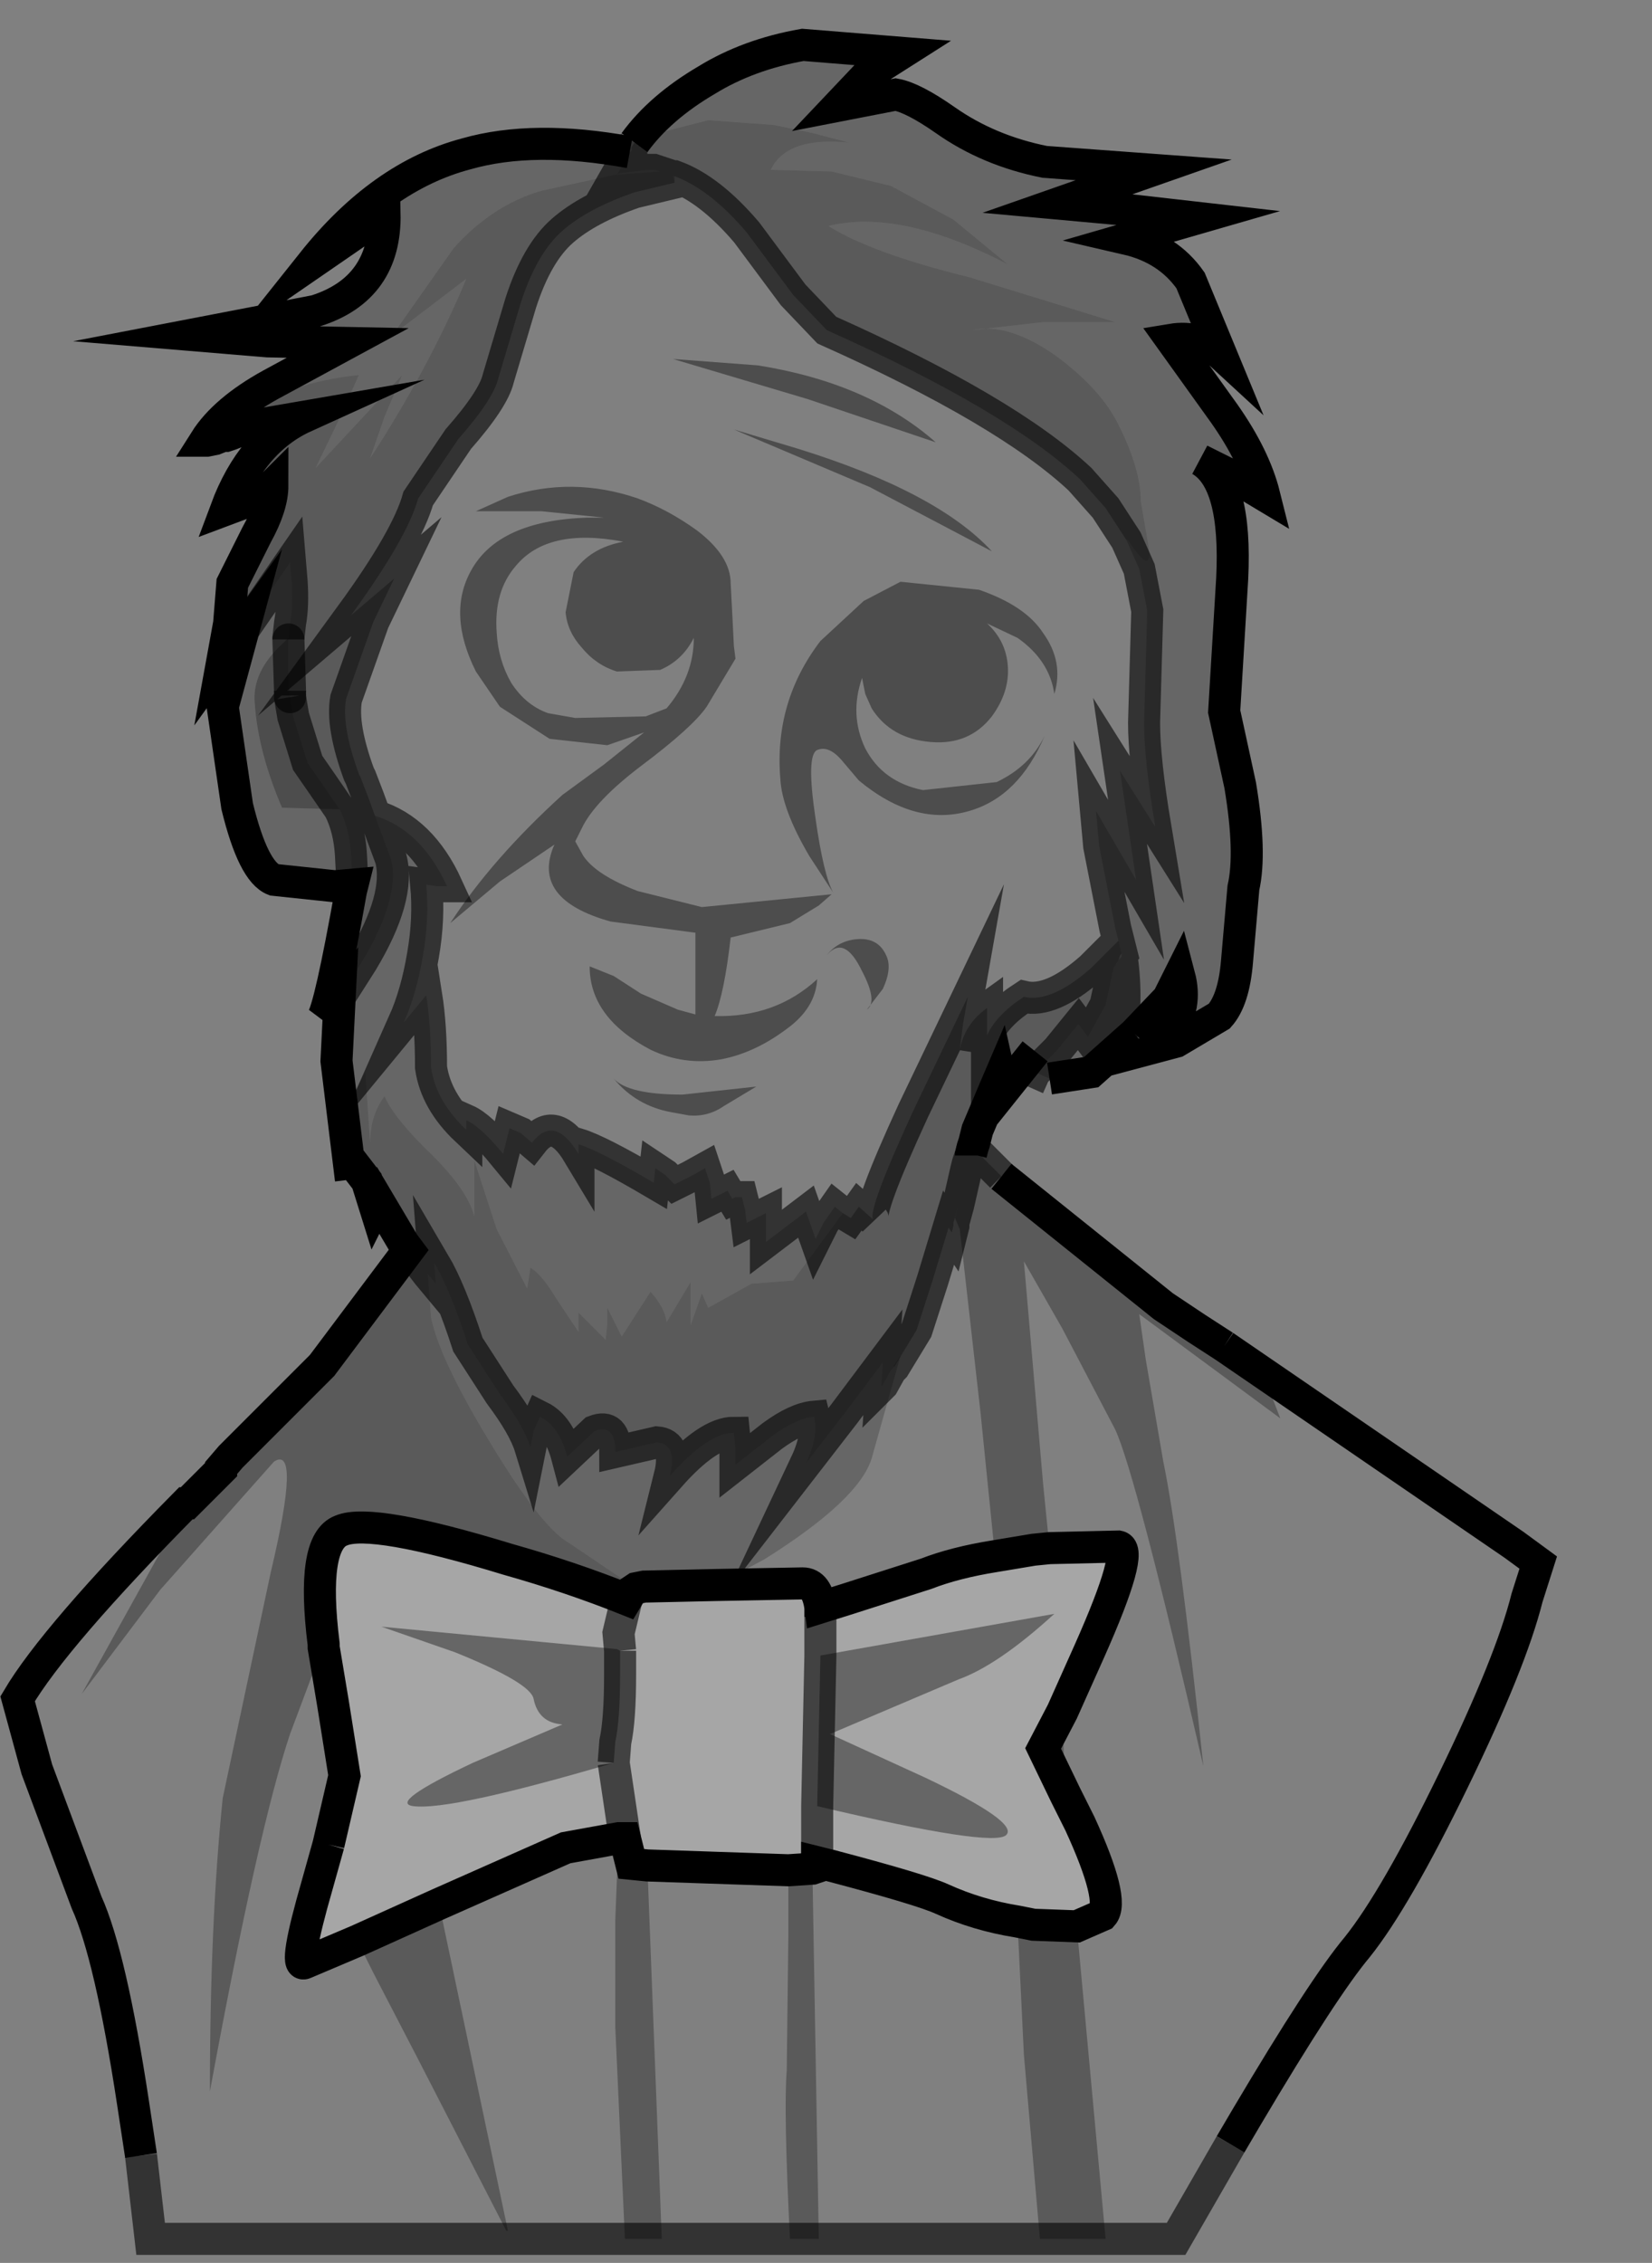 <?xml version="1.0" encoding="UTF-8" standalone="no"?>
<svg xmlns:xlink="http://www.w3.org/1999/xlink" height="70.6px" width="51.55px" xmlns="http://www.w3.org/2000/svg">
  <rect width="100%" height="100%" fill="#808080" stroke="none"/>
  <g transform="matrix(1.0, 0.0, 0.0, 1.0, 24.25, 35.55)">
    <path d="M10.9 -18.7 L10.95 -18.7 Q11.7 -17.55 11.6 -18.45 L11.35 -19.9 Q11.35 -20.95 10.6 -22.4 10.05 -23.45 8.7 -24.45 7.2 -25.5 6.1 -25.25 L8.3 -25.5 10.55 -25.5 6.0 -26.9 Q2.95 -27.65 1.6 -28.5 3.85 -29.05 7.2 -27.3 L5.5 -28.7 3.55 -29.75 1.7 -30.2 -0.2 -30.25 Q0.3 -31.3 2.25 -31.1 L1.1 -31.4 -0.1 -31.65 -2.15 -31.8 -4.3 -31.25 -4.45 -31.1 Q-3.65 -32.2 -2.2 -33.05 -0.9 -33.85 0.8 -34.15 L3.9 -33.9 2.8 -33.2 1.9 -32.25 3.7 -32.6 Q4.25 -32.5 5.25 -31.8 6.6 -30.85 8.35 -30.5 L11.75 -30.25 8.75 -29.2 10.95 -29.0 13.15 -28.75 10.9 -28.1 Q12.2 -27.8 12.9 -26.8 L13.85 -24.5 Q13.2 -25.1 12.3 -24.95 L13.95 -22.65 Q14.9 -21.3 15.2 -20.1 L14.2 -20.7 13.2 -21.2 Q14.35 -20.55 14.2 -17.5 L13.95 -13.35 14.45 -11.05 Q14.8 -8.95 14.55 -7.85 L14.35 -5.55 Q14.25 -4.35 13.8 -3.85 L12.45 -3.05 11.7 -2.85 12.25 -3.4 Q12.8 -4.15 12.55 -5.1 L12.2 -4.4 11.15 -3.3 10.7 -3.0 Q10.95 -4.3 10.75 -5.7 10.95 -4.3 10.7 -3.0 L11.15 -3.3 9.8 -2.1 8.5 -1.9 8.05 -2.1 8.75 -2.8 9.4 -3.6 9.7 -3.2 10.25 -4.2 10.5 -5.35 10.65 -5.6 10.75 -5.7 10.75 -5.8 10.65 -6.2 10.55 -6.6 10.05 -9.15 9.95 -10.25 11.2 -8.1 10.7 -11.5 11.8 -9.75 Q11.45 -11.85 11.45 -13.0 L11.55 -16.5 11.3 -17.8 10.9 -18.7 M-4.6 -30.8 L-5.0 -30.1 -4.9 -30.15 -4.0 -30.25 -3.85 -30.25 -3.65 -30.2 -3.7 -30.2 -5.0 -30.1 -5.05 -30.1 -7.35 -29.6 Q-8.9 -29.15 -10.1 -27.8 L-12.0 -25.1 -9.7 -26.85 Q-10.85 -24.1 -12.7 -21.25 L-12.25 -22.55 -11.7 -23.85 -13.05 -22.4 -14.4 -20.95 -13.7 -22.4 -13.05 -23.85 Q-15.95 -23.55 -17.65 -21.85 L-17.3 -21.95 -17.55 -21.85 -17.8 -21.8 -17.85 -21.8 Q-17.25 -22.75 -15.8 -23.55 L-13.4 -24.85 -15.9 -24.9 -18.3 -25.1 -14.4 -25.85 Q-12.2 -26.55 -12.25 -28.9 L-14.5 -27.35 Q-12.35 -30.05 -9.7 -30.75 -7.6 -31.35 -4.6 -30.8 M-3.25 -30.05 L-3.2 -30.05 -3.2 -29.85 -3.25 -30.05 M2.05 2.3 L0.5 4.4 -0.8 4.5 -2.15 5.25 -2.35 4.8 -2.7 5.8 -2.7 4.45 -3.45 5.7 Q-3.5 5.25 -3.95 4.75 L-4.85 6.15 -5.3 5.25 -5.3 5.75 -5.35 6.25 -6.2 5.4 -6.2 6.0 -6.9 4.95 Q-7.35 4.2 -7.7 4.0 L-7.8 4.65 -8.75 2.8 -9.45 0.65 -9.45 2.4 Q-9.65 1.6 -10.75 0.5 -11.95 -0.65 -12.25 -1.35 -12.7 -0.75 -12.7 0.1 L-12.85 -2.1 -13.55 -0.8 -13.3 1.25 -13.75 -2.45 -13.65 -4.45 -12.95 -5.55 Q-11.75 -7.55 -12.05 -8.75 L-12.55 -10.1 Q-11.1 -9.65 -10.3 -7.9 L-10.6 -7.9 -10.95 -7.95 Q-10.85 -6.9 -11.05 -5.75 -11.25 -4.55 -11.65 -3.65 L-10.95 -4.5 Q-10.8 -3.55 -10.8 -2.25 -10.65 -1.2 -9.7 -0.3 L-9.7 -0.6 Q-9.25 -0.4 -8.55 0.45 L-8.45 0.05 -8.35 -0.35 -8.0 -0.2 -7.65 0.1 Q-6.95 -0.8 -6.2 0.45 L-6.2 0.15 Q-5.55 0.35 -3.85 1.35 L-3.8 0.9 -3.5 1.1 -3.2 1.4 -2.7 1.15 -2.25 0.9 -2.1 1.35 -2.05 1.85 -1.55 1.6 -1.4 1.85 -1.3 1.8 -1.1 1.8 -1.0 2.2 -0.95 2.6 -0.35 2.3 -0.35 2.75 -0.35 3.2 0.9 2.25 1.2 3.1 1.45 2.6 1.8 2.1 2.05 2.3 M-10.9 4.2 L-10.65 4.5 -10.7 3.85 Q-10.2 4.7 -9.65 6.4 L-8.65 7.95 Q-7.9 8.95 -7.7 9.6 L-7.6 9.1 -7.4 8.65 Q-6.8 8.95 -6.55 9.9 L-5.7 9.1 Q-5.05 8.85 -5.05 9.75 L-3.75 9.45 Q-3.1 9.5 -3.35 10.5 -2.15 9.15 -1.35 9.15 L-1.3 9.65 -1.3 10.15 -0.15 9.25 Q0.6 8.7 1.15 8.65 1.3 9.25 0.9 10.1 L2.1 8.55 3.3 6.95 3.25 7.7 3.3 7.65 3.55 7.2 3.65 7.1 3.65 7.05 3.85 6.75 2.95 9.95 Q2.55 11.25 -0.4 13.1 L-1.9 13.9 -4.15 13.95 -4.4 14.0 -6.7 12.45 Q-7.55 11.8 -9.05 9.3 -10.55 6.8 -10.8 5.55 L-10.9 4.2 M5.5 2.6 L5.65 2.05 5.55 2.45 5.5 2.6 M-17.2 -21.95 L-17.2 -22.0 -17.05 -22.0 -17.2 -21.95 M-16.65 -15.9 L-15.2 -18.0 -15.15 -17.4 Q-15.1 -16.65 -15.2 -16.1 L-15.25 -15.65 -15.4 -15.5 Q-16.4 -14.6 -16.3 -13.6 -16.2 -12.1 -15.45 -10.35 L-13.65 -10.3 Q-13.35 -9.7 -13.3 -8.9 L-13.25 -7.95 -13.8 -7.9 -15.7 -8.1 Q-16.35 -8.35 -16.85 -10.4 L-17.3 -13.5 -16.65 -15.9 M-3.7 -30.2 L-3.85 -30.25 -3.7 -30.2 M-18.4 11.35 L-18.4 11.25 -17.5 10.45 -18.4 11.35 M-4.9 15.95 L-4.9 16.7 Q-4.9 18.1 -5.05 18.8 L-5.1 19.45 Q-10.2 20.95 -11.35 20.8 -12.15 20.7 -9.5 19.45 L-6.7 18.25 Q-7.45 18.2 -7.6 17.45 -7.7 16.95 -10.05 16.0 L-12.35 15.2 -5.0 15.9 -4.9 15.95 M1.25 20.8 L1.35 16.1 8.65 14.8 Q6.9 16.4 5.65 16.85 L1.65 18.55 4.6 19.9 Q7.55 21.3 7.15 21.7 6.75 22.1 1.25 20.8" fill="#000000" fill-opacity="0.2" fill-rule="evenodd" stroke="none"/>
    <path d="M-4.45 -31.1 L-4.3 -31.25 -2.15 -31.8 -0.1 -31.65 1.1 -31.4 2.25 -31.1 Q0.3 -31.3 -0.2 -30.25 L1.7 -30.2 3.55 -29.75 5.5 -28.7 7.2 -27.3 Q3.85 -29.05 1.6 -28.5 2.95 -27.65 6.0 -26.9 L10.55 -25.5 8.3 -25.5 6.1 -25.25 Q7.2 -25.5 8.7 -24.45 10.05 -23.45 10.6 -22.4 11.35 -20.95 11.35 -19.9 L11.6 -18.45 Q11.7 -17.55 10.95 -18.7 L10.9 -18.7 10.25 -19.7 9.85 -20.15 9.45 -20.6 Q7.15 -22.75 1.55 -25.25 L0.5 -26.35 -0.95 -28.3 Q-2.1 -29.65 -3.2 -30.05 L-3.25 -30.05 -3.7 -30.2 -3.25 -30.05 -3.2 -29.85 -4.45 -29.55 Q-5.9 -29.05 -6.7 -28.35 -7.5 -27.65 -8.0 -26.1 L-8.7 -23.75 Q-8.85 -23.1 -9.95 -21.85 L-11.2 -20.0 Q-11.55 -18.75 -13.3 -16.35 L-11.95 -17.5 -12.6 -16.15 -13.45 -13.75 Q-13.6 -12.9 -13.05 -11.4 L-13.0 -11.3 -12.75 -10.65 -12.55 -10.1 -12.05 -8.75 Q-11.75 -7.55 -12.95 -5.55 L-13.65 -4.45 -14.2 -3.75 Q-13.95 -4.1 -13.3 -7.75 L-13.25 -7.95 -13.3 -8.9 Q-13.35 -9.7 -13.65 -10.3 L-14.2 -11.1 -14.65 -11.75 -15.1 -13.2 -15.2 -13.8 -15.2 -13.85 -15.2 -14.0 -15.25 -15.6 -15.2 -14.0 -15.25 -14.1 -15.25 -14.45 -15.25 -15.6 -15.25 -15.65 -15.2 -16.1 Q-15.1 -16.65 -15.15 -17.4 L-15.2 -18.0 -16.65 -15.9 -17.3 -15.0 -17.1 -16.1 -17.0 -17.35 -16.25 -18.85 Q-15.75 -19.75 -15.75 -20.4 -16.0 -20.15 -16.4 -19.95 L-17.2 -19.65 Q-16.4 -21.8 -14.75 -22.55 L-16.2 -22.3 -16.3 -22.3 -17.05 -22.0 -16.3 -22.3 -16.2 -22.3 -17.05 -22.0 -17.2 -22.0 -17.2 -21.95 -17.3 -21.95 -17.65 -21.85 Q-15.95 -23.55 -13.05 -23.85 L-13.7 -22.4 -14.4 -20.95 -13.05 -22.4 -11.7 -23.85 -12.25 -22.55 -12.7 -21.25 Q-10.85 -24.1 -9.7 -26.85 L-12.0 -25.1 -10.1 -27.8 Q-8.9 -29.15 -7.35 -29.6 L-5.05 -30.1 -5.0 -30.1 -3.7 -30.2 -3.65 -30.2 -3.85 -30.25 -4.0 -30.25 -4.9 -30.15 -5.0 -30.1 -4.6 -30.8 -4.55 -30.85 -4.55 -30.95 -4.45 -31.1 M10.65 -6.2 L10.75 -5.8 10.7 -5.75 10.65 -5.6 10.5 -5.35 10.25 -4.2 9.7 -3.2 9.4 -3.6 8.75 -2.8 8.05 -2.1 8.05 -2.75 7.05 -1.5 6.95 -1.95 6.8 -1.6 6.25 -0.3 6.15 0.1 6.1 0.2 6.1 0.25 6.05 0.45 6.05 0.5 6.05 0.45 6.1 0.25 7.0 1.15 12.05 5.2 13.1 5.9 13.45 6.15 15.2 7.4 15.7 8.7 11.3 5.45 11.5 6.85 12.05 10.05 Q12.55 12.45 13.3 19.55 11.2 10.45 10.55 9.05 L8.9 5.9 7.7 3.8 8.3 10.75 8.5 12.75 8.0 12.8 6.8 13.0 6.35 8.55 5.7 2.8 5.55 2.45 5.65 2.05 5.5 2.6 5.5 2.7 5.45 2.9 5.35 2.75 4.85 4.4 4.35 5.95 3.65 7.1 3.55 7.2 3.3 7.65 3.25 7.7 3.3 6.95 2.1 8.55 0.9 10.1 Q1.3 9.25 1.15 8.65 0.6 8.7 -0.15 9.25 L-1.3 10.15 -1.3 9.65 -1.35 9.15 Q-2.15 9.15 -3.35 10.5 -3.1 9.5 -3.75 9.45 L-5.05 9.75 Q-5.05 8.85 -5.7 9.1 L-6.55 9.9 Q-6.8 8.95 -7.4 8.65 L-7.6 9.1 -7.7 9.6 Q-7.9 8.95 -8.65 7.95 L-9.65 6.4 Q-10.2 4.7 -10.7 3.85 L-10.65 4.5 -10.9 4.2 -11.4 3.55 -11.45 3.5 -11.5 3.45 -11.45 3.5 -11.4 3.55 -10.9 4.2 -10.8 5.55 Q-10.55 6.8 -9.05 9.3 -7.55 11.8 -6.7 12.45 L-4.4 14.0 -4.55 14.1 -4.7 14.35 Q-6.45 13.65 -8.4 13.1 -12.65 11.8 -13.6 12.2 -14.55 12.55 -14.15 15.75 L-15.2 18.55 Q-16.2 21.55 -17.7 29.7 -17.7 24.45 -17.3 20.55 L-15.8 13.5 Q-14.85 9.5 -15.7 10.05 L-19.25 14.05 -21.7 17.3 -18.4 11.35 -17.5 10.45 -17.35 10.3 -17.35 10.25 -17.05 9.9 -14.2 7.05 -11.5 3.45 -11.65 3.25 -12.45 1.9 -12.5 2.0 -12.55 2.1 -12.8 1.3 -13.3 0.65 -13.3 1.25 -13.55 -0.8 -12.85 -2.1 -12.7 0.1 Q-12.7 -0.75 -12.25 -1.35 -11.95 -0.65 -10.75 0.5 -9.65 1.6 -9.45 2.4 L-9.45 0.65 -8.75 2.8 -7.8 4.65 -7.7 4.0 Q-7.35 4.2 -6.9 4.95 L-6.2 6.0 -6.2 5.4 -5.35 6.25 -5.3 5.75 -5.3 5.25 -4.85 6.15 -3.95 4.75 Q-3.5 5.25 -3.45 5.7 L-2.7 4.45 -2.7 5.8 -2.35 4.8 -2.15 5.25 -0.8 4.5 0.5 4.4 2.05 2.3 2.3 2.45 2.55 2.1 3.0 2.5 Q2.8 2.25 4.25 -0.9 L5.95 -4.45 5.8 -3.6 5.7 -2.8 Q5.85 -3.6 6.55 -4.1 L6.55 -3.25 Q6.85 -3.9 7.7 -4.45 8.55 -4.25 9.8 -5.35 L10.65 -6.2 M6.05 0.5 L6.0 0.6 5.95 0.75 5.9 0.95 5.65 2.05 5.9 0.95 5.95 0.75 6.0 0.6 6.05 0.5 M-14.0 22.0 L-13.85 17.65 -13.5 19.85 -14.0 22.0 M-4.75 21.8 L-4.55 22.6 -4.05 22.65 -3.6 34.3 -4.75 34.3 -5.05 27.7 -5.05 24.35 -4.95 21.8 -4.85 21.8 -4.75 21.8 M0.35 22.8 L1.1 22.75 1.3 34.3 0.4 34.3 Q0.2 30.3 0.3 29.05 L0.35 24.85 0.35 22.8 M-10.55 23.85 L-8.4 34.05 -8.45 34.05 -11.2 28.7 -12.6 26.0 -13.1 25.0 -10.55 23.85 M10.25 34.3 L8.2 34.3 7.7 28.55 7.5 24.4 8.0 24.5 9.35 24.55 10.25 34.3 M8.9 17.85 L8.95 19.3 9.0 20.45 8.3 19.0 8.9 17.85" fill="#000000" fill-opacity="0.298" fill-rule="evenodd" stroke="none"/>
    <path d="M-3.2 -30.05 Q-2.1 -29.65 -0.95 -28.3 L0.5 -26.35 1.55 -25.25 Q7.15 -22.75 9.45 -20.6 L9.85 -20.15 10.25 -19.7 10.9 -18.7 11.3 -17.8 11.55 -16.5 11.45 -13.0 Q11.45 -11.85 11.8 -9.75 L10.7 -11.5 11.2 -8.1 9.95 -10.25 10.05 -9.15 10.55 -6.6 10.65 -6.2 9.8 -5.35 Q8.55 -4.25 7.7 -4.45 6.85 -3.9 6.55 -3.25 L6.55 -4.1 Q5.85 -3.6 5.7 -2.8 L5.8 -3.6 5.95 -4.45 4.25 -0.9 Q2.8 2.25 3.0 2.5 L2.55 2.1 2.3 2.45 2.05 2.3 1.8 2.1 1.45 2.6 1.2 3.1 0.9 2.25 -0.35 3.2 -0.35 2.75 -0.35 2.3 -0.95 2.6 -1.0 2.2 -1.1 1.8 -1.3 1.8 -1.4 1.85 -1.55 1.6 -2.05 1.85 -2.1 1.35 -2.25 0.9 -2.7 1.15 -3.2 1.4 -3.5 1.1 -3.8 0.9 -3.85 1.35 Q-5.55 0.35 -6.2 0.15 L-6.2 0.45 Q-6.95 -0.8 -7.65 0.1 L-8.0 -0.2 -8.35 -0.35 -8.45 0.05 -8.55 0.45 Q-9.25 -0.4 -9.7 -0.6 L-9.7 -0.3 Q-10.65 -1.2 -10.8 -2.25 -10.8 -3.55 -10.95 -4.5 L-11.65 -3.65 Q-11.25 -4.55 -11.05 -5.75 -10.85 -6.9 -10.95 -7.95 L-10.6 -7.9 -10.3 -7.9 Q-11.1 -9.65 -12.55 -10.1 L-12.75 -10.65 -13.0 -11.3 -13.05 -11.4 Q-13.6 -12.9 -13.45 -13.75 L-12.6 -16.15 -11.95 -17.5 -13.3 -16.35 Q-11.55 -18.75 -11.2 -20.0 L-9.95 -21.85 Q-8.85 -23.1 -8.7 -23.75 L-8.0 -26.1 Q-7.5 -27.65 -6.7 -28.35 -5.9 -29.05 -4.45 -29.55 L-3.2 -29.85 -3.2 -30.05 M0.95 -23.1 L4.95 -21.75 Q2.85 -23.6 -0.6 -24.15 L-3.25 -24.35 0.95 -23.1 M2.75 -13.9 L2.95 -13.45 Q3.55 -12.5 4.8 -12.4 6.0 -12.3 6.7 -13.2 7.25 -13.95 7.2 -14.75 7.15 -15.55 6.55 -16.1 L7.5 -15.65 Q8.5 -14.95 8.65 -13.9 8.95 -14.9 8.3 -15.8 7.75 -16.65 6.3 -17.15 L3.85 -17.4 2.7 -16.8 1.35 -15.55 Q-0.1 -13.65 0.1 -11.25 0.15 -10.3 1.0 -8.85 L1.75 -7.7 Q1.45 -8.25 1.2 -10.0 0.9 -12.0 1.25 -12.15 1.6 -12.3 2.0 -11.85 L2.55 -11.2 Q4.3 -9.75 6.0 -10.25 7.55 -10.7 8.35 -12.6 7.9 -11.65 6.85 -11.15 L4.55 -10.9 Q3.3 -11.15 2.75 -12.2 2.25 -13.25 2.65 -14.4 L2.75 -13.9 M2.9 -20.35 L6.7 -18.35 Q5.0 -20.2 0.65 -21.55 L-1.35 -22.15 2.9 -20.35 M1.7 -7.65 L-2.35 -7.25 -4.35 -7.75 Q-5.65 -8.25 -6.05 -8.85 L-6.3 -9.3 -6.1 -9.7 Q-5.7 -10.55 -4.25 -11.65 -2.65 -12.85 -2.2 -13.5 L-1.3 -15.0 -1.35 -15.4 -1.4 -16.4 -1.45 -17.35 Q-1.45 -18.2 -2.5 -19.0 -3.4 -19.65 -4.35 -20.0 -6.4 -20.7 -8.4 -20.05 L-9.4 -19.6 -7.35 -19.6 -5.4 -19.4 -5.95 -19.4 Q-8.7 -19.3 -9.55 -17.75 -10.3 -16.4 -9.4 -14.6 L-8.65 -13.5 -7.1 -12.5 -5.3 -12.3 -4.15 -12.7 -5.4 -11.7 -6.7 -10.75 Q-8.9 -8.75 -10.2 -6.75 L-8.65 -8.05 -6.95 -9.2 Q-7.7 -7.5 -5.2 -6.8 L-2.55 -6.45 -2.55 -3.9 -3.1 -4.05 -4.25 -4.55 -5.1 -5.1 -5.85 -5.4 Q-5.85 -3.8 -3.95 -2.8 -2.9 -2.3 -1.75 -2.5 -0.7 -2.7 0.3 -3.45 1.2 -4.1 1.25 -5.0 -0.05 -3.8 -1.95 -3.85 -1.65 -4.55 -1.45 -6.3 L0.4 -6.75 1.3 -7.3 1.7 -7.65 M2.65 -5.25 Q3.15 -4.3 2.8 -4.05 L3.3 -4.7 Q3.6 -5.35 3.4 -5.75 3.15 -6.3 2.5 -6.25 1.9 -6.2 1.55 -5.75 2.1 -6.4 2.65 -5.25 M10.65 -5.6 L10.7 -5.75 10.75 -5.8 10.65 -5.6 M3.65 7.1 L4.35 5.95 4.85 4.4 5.35 2.75 5.45 2.9 5.5 2.7 5.5 2.6 5.55 2.45 5.7 2.8 6.35 8.55 6.8 13.0 Q5.55 13.2 4.65 13.55 L2.15 14.35 1.35 14.6 Q1.25 13.85 0.8 13.85 L-1.9 13.9 -0.4 13.1 Q2.55 11.25 2.95 9.95 L3.85 6.75 3.65 7.05 3.65 7.1 M-6.6 -16.45 Q-6.55 -15.85 -6.1 -15.35 -5.65 -14.8 -5.0 -14.6 L-3.65 -14.65 Q-2.95 -14.95 -2.6 -15.65 -2.6 -14.45 -3.45 -13.45 L-4.1 -13.2 -6.3 -13.15 -7.15 -13.3 Q-7.85 -13.55 -8.3 -14.25 -8.7 -14.95 -8.75 -15.8 -8.85 -17.1 -8.15 -17.9 -7.15 -19.1 -4.8 -18.65 -5.85 -18.45 -6.35 -17.7 L-6.6 -16.45 M-0.65 -1.65 L-2.95 -1.4 Q-4.65 -1.4 -5.1 -1.9 -4.4 -1.05 -3.3 -0.85 L-2.75 -0.75 Q-2.15 -0.7 -1.65 -1.05 L-0.65 -1.65 M-19.85 31.7 L-20.1 30.05 Q-20.8 25.45 -21.55 23.8 L-23.1 19.65 -23.7 17.45 Q-22.55 15.5 -18.45 11.35 L-18.4 11.35 -21.7 17.3 -19.25 14.05 -15.7 10.05 Q-14.85 9.5 -15.8 13.5 L-17.3 20.55 Q-17.7 24.45 -17.7 29.7 -16.2 21.55 -15.2 18.55 L-14.15 15.75 -14.15 15.85 -13.85 17.65 -14.0 22.0 -14.35 23.25 Q-15.1 25.85 -14.75 25.7 L-13.1 25.0 -12.6 26.0 -11.2 28.7 -8.45 34.05 -8.4 34.05 -10.55 23.85 -6.6 22.1 -4.95 21.8 -5.05 24.35 -5.05 27.7 -4.75 34.3 -19.55 34.3 -19.85 31.7 M-4.05 22.65 L0.35 22.8 0.35 24.85 0.3 29.05 Q0.2 30.3 0.4 34.3 L-3.6 34.3 -4.05 22.65 M1.1 22.75 L1.25 22.7 1.25 22.55 1.65 22.65 Q4.5 23.4 5.15 23.7 6.25 24.2 7.5 24.4 L7.7 28.55 8.2 34.3 1.3 34.3 1.1 22.75 M13.95 6.45 L23.0 12.65 23.75 13.2 23.4 14.3 Q22.9 16.3 21.1 20.0 19.3 23.7 18.1 25.2 17.05 26.45 14.65 30.5 L14.15 31.35 12.45 34.3 10.25 34.3 9.35 24.55 10.15 24.2 Q10.55 23.75 9.45 21.35 L9.0 20.45 8.95 19.3 8.9 17.85 9.75 15.95 Q11.15 12.8 10.65 12.7 L8.5 12.75 8.3 10.75 7.7 3.8 8.9 5.9 10.55 9.05 Q11.2 10.45 13.3 19.55 12.55 12.45 12.05 10.05 L11.5 6.85 11.3 5.45 15.7 8.7 15.2 7.4 13.45 6.15 13.95 6.45" fill="#ffffff" fill-opacity="0.0" fill-rule="evenodd" stroke="none"/>
    <path d="M0.95 -23.1 L-3.25 -24.35 -0.6 -24.15 Q2.85 -23.6 4.95 -21.75 L0.95 -23.1 M2.75 -13.9 L2.65 -14.4 Q2.25 -13.25 2.75 -12.2 3.3 -11.15 4.55 -10.9 L6.85 -11.15 Q7.9 -11.65 8.35 -12.6 7.55 -10.7 6.0 -10.25 4.3 -9.75 2.55 -11.2 L2.0 -11.85 Q1.6 -12.3 1.25 -12.15 0.9 -12.0 1.2 -10.0 1.45 -8.25 1.75 -7.7 L1.0 -8.85 Q0.15 -10.3 0.1 -11.25 -0.1 -13.65 1.35 -15.55 L2.7 -16.8 3.85 -17.4 6.3 -17.15 Q7.75 -16.65 8.3 -15.8 8.95 -14.9 8.65 -13.9 8.5 -14.95 7.5 -15.65 L6.55 -16.1 Q7.15 -15.55 7.2 -14.75 7.25 -13.95 6.7 -13.2 6.0 -12.3 4.8 -12.4 3.55 -12.5 2.95 -13.45 L2.75 -13.9 M2.9 -20.35 L-1.35 -22.15 0.65 -21.55 Q5.0 -20.2 6.7 -18.35 L2.9 -20.35 M2.65 -5.25 Q2.1 -6.4 1.55 -5.75 1.9 -6.2 2.5 -6.25 3.15 -6.3 3.4 -5.75 3.6 -5.35 3.3 -4.7 L2.8 -4.05 Q3.15 -4.3 2.65 -5.25 M1.7 -7.65 L1.3 -7.3 0.4 -6.75 -1.45 -6.3 Q-1.65 -4.55 -1.95 -3.85 -0.05 -3.8 1.25 -5.0 1.2 -4.1 0.3 -3.45 -0.7 -2.7 -1.75 -2.5 -2.9 -2.3 -3.95 -2.8 -5.85 -3.8 -5.85 -5.4 L-5.1 -5.1 -4.25 -4.55 -3.1 -4.05 -2.55 -3.9 -2.55 -6.45 -5.2 -6.8 Q-7.7 -7.5 -6.95 -9.2 L-8.65 -8.05 -10.2 -6.75 Q-8.9 -8.75 -6.7 -10.75 L-5.4 -11.7 -4.15 -12.7 -5.3 -12.3 -7.1 -12.5 -8.65 -13.5 -9.4 -14.6 Q-10.3 -16.4 -9.55 -17.75 -8.7 -19.3 -5.95 -19.4 L-5.4 -19.4 -7.35 -19.6 -9.4 -19.6 -8.4 -20.05 Q-6.4 -20.7 -4.35 -20.0 -3.4 -19.65 -2.5 -19.0 -1.45 -18.2 -1.45 -17.35 L-1.4 -16.4 -1.35 -15.4 -1.3 -15.0 -2.2 -13.5 Q-2.65 -12.85 -4.25 -11.65 -5.7 -10.55 -6.1 -9.7 L-6.3 -9.3 -6.05 -8.85 Q-5.65 -8.25 -4.35 -7.75 L-2.35 -7.25 1.7 -7.65 M-15.25 -15.65 L-15.25 -15.6 -15.25 -14.45 -15.25 -14.1 -15.2 -14.0 -15.2 -13.85 -15.2 -13.8 -15.1 -13.2 -14.65 -11.75 -14.2 -11.1 -13.65 -10.3 -15.45 -10.35 Q-16.2 -12.1 -16.3 -13.6 -16.4 -14.6 -15.4 -15.5 L-15.25 -15.65 M-6.6 -16.45 L-6.35 -17.7 Q-5.85 -18.45 -4.8 -18.65 -7.15 -19.1 -8.15 -17.9 -8.85 -17.1 -8.75 -15.8 -8.7 -14.95 -8.3 -14.25 -7.85 -13.55 -7.15 -13.3 L-6.3 -13.15 -4.1 -13.2 -3.45 -13.45 Q-2.6 -14.45 -2.6 -15.65 -2.95 -14.95 -3.65 -14.65 L-5.0 -14.6 Q-5.65 -14.8 -6.1 -15.35 -6.55 -15.85 -6.6 -16.45 M-0.65 -1.65 L-1.65 -1.05 Q-2.15 -0.7 -2.75 -0.75 L-3.3 -0.85 Q-4.4 -1.05 -5.1 -1.9 -4.65 -1.4 -2.95 -1.4 L-0.65 -1.65" fill="#000000" fill-opacity="0.4" fill-rule="evenodd" stroke="none"/>
    <path d="M-14.0 22.0 L-13.5 19.85 -13.85 17.65 -14.15 15.85 -14.15 15.75 Q-14.55 12.55 -13.6 12.2 -12.65 11.8 -8.4 13.1 -6.45 13.65 -4.7 14.35 L-4.55 14.1 -4.4 14.0 -4.15 13.95 -1.9 13.9 0.8 13.85 Q1.25 13.85 1.35 14.6 L2.15 14.35 4.65 13.55 Q5.55 13.2 6.8 13.0 L8.0 12.8 8.5 12.75 10.65 12.7 Q11.15 12.8 9.75 15.95 L8.9 17.85 8.3 19.0 9.0 20.45 9.45 21.35 Q10.55 23.75 10.15 24.2 L9.35 24.55 8.0 24.5 7.5 24.4 Q6.25 24.2 5.15 23.7 4.5 23.4 1.65 22.65 L1.25 22.55 1.25 22.7 1.1 22.75 0.35 22.8 -4.05 22.65 -4.55 22.6 -4.75 21.8 -5.1 19.45 -4.75 21.8 -4.85 21.8 -4.95 21.8 -6.6 22.1 -10.55 23.85 -13.1 25.0 -14.75 25.7 Q-15.1 25.85 -14.35 23.25 L-14.0 22.0 M-4.7 14.35 L-4.95 15.4 -4.9 15.95 -4.95 15.4 -4.7 14.35 M-5.1 19.45 L-5.05 18.8 Q-4.9 18.1 -4.9 16.7 L-4.9 15.95 -5.0 15.9 -12.35 15.2 -10.05 16.0 Q-7.7 16.95 -7.6 17.45 -7.45 18.2 -6.7 18.25 L-9.5 19.45 Q-12.15 20.7 -11.35 20.8 -10.2 20.95 -5.1 19.45 M1.25 20.8 L1.25 22.55 1.25 20.8 Q6.75 22.1 7.15 21.7 7.55 21.3 4.6 19.9 L1.65 18.55 5.65 16.85 Q6.9 16.4 8.65 14.8 L1.35 16.1 1.25 20.8 M1.35 14.9 L1.35 16.1 1.35 14.9 1.35 14.6 1.35 14.9" fill="#ffffff" fill-opacity="0.298" fill-rule="evenodd" stroke="none"/>
    <path d="M11.15 -3.3 L12.2 -4.4 12.55 -5.1 Q12.8 -4.15 12.25 -3.4 L11.7 -2.85 12.45 -3.05 13.8 -3.85 Q14.25 -4.35 14.35 -5.55 L14.55 -7.85 Q14.8 -8.95 14.45 -11.05 L13.95 -13.35 14.2 -17.5 Q14.35 -20.55 13.2 -21.2 L14.2 -20.7 15.2 -20.1 Q14.9 -21.3 13.95 -22.65 L12.3 -24.95 Q13.2 -25.1 13.85 -24.5 L12.9 -26.8 Q12.2 -27.8 10.9 -28.1 L13.15 -28.75 10.95 -29.0 8.75 -29.2 11.75 -30.25 8.35 -30.5 Q6.6 -30.85 5.25 -31.8 4.25 -32.5 3.7 -32.6 L1.9 -32.25 2.8 -33.2 3.9 -33.9 0.8 -34.15 Q-0.9 -33.85 -2.2 -33.05 -3.65 -32.2 -4.45 -31.1 M-13.3 1.25 L-13.3 0.65 -12.8 1.3 -12.55 2.1 -12.5 2.0 -12.45 1.9 -11.65 3.25 -11.5 3.45 -14.2 7.05 -17.05 9.9 -17.35 10.25 -17.35 10.3 -17.5 10.45 -18.4 11.35 -18.45 11.35 Q-22.55 15.5 -23.7 17.45 L-23.1 19.65 -21.55 23.8 Q-20.8 25.45 -20.1 30.05 L-19.85 31.7 M6.05 0.5 L6.05 0.45 6.1 0.25 6.15 0.1 6.25 -0.3 6.8 -1.6 6.95 -1.95 7.05 -1.5 8.05 -2.75 M8.5 -1.9 L9.8 -2.1 11.15 -3.3 M-17.3 -21.95 L-17.55 -21.85 -17.8 -21.8 -17.85 -21.8 Q-17.25 -22.75 -15.8 -23.55 L-13.4 -24.85 -15.9 -24.9 -18.3 -25.1 -14.4 -25.85 Q-12.2 -26.55 -12.25 -28.9 L-14.5 -27.35 Q-12.35 -30.05 -9.7 -30.75 -7.6 -31.35 -4.6 -30.8 M-17.3 -21.95 L-17.2 -21.95 -17.05 -22.0 -16.3 -22.3 -16.2 -22.3 -14.75 -22.55 Q-16.4 -21.8 -17.2 -19.65 L-16.4 -19.95 Q-16.0 -20.15 -15.75 -20.4 -15.75 -19.75 -16.25 -18.85 L-17.0 -17.35 -17.1 -16.1 -17.3 -15.0 -16.65 -15.9 -17.3 -13.5 -16.85 -10.4 Q-16.35 -8.35 -15.7 -8.1 L-13.8 -7.9 -13.25 -7.95 -13.3 -7.75 Q-13.95 -4.1 -14.2 -3.75 L-13.65 -4.45 -13.75 -2.45 -13.3 1.25 M-14.0 22.0 L-13.5 19.85 -13.85 17.65 -14.15 15.85 -14.15 15.75 Q-14.55 12.55 -13.6 12.2 -12.65 11.8 -8.4 13.1 -6.45 13.65 -4.7 14.35 L-4.55 14.1 -4.4 14.0 -4.15 13.95 -1.9 13.9 0.8 13.85 Q1.25 13.85 1.35 14.6 L2.15 14.35 4.65 13.55 Q5.55 13.2 6.8 13.0 L8.0 12.8 8.5 12.75 10.65 12.7 Q11.15 12.8 9.75 15.95 L8.9 17.85 8.3 19.0 9.0 20.45 9.45 21.35 Q10.55 23.75 10.15 24.2 L9.35 24.55 8.0 24.5 7.5 24.4 Q6.25 24.2 5.15 23.7 4.5 23.4 1.65 22.65 L1.25 22.55 1.25 22.7 1.1 22.75 0.35 22.8 -4.05 22.65 -4.55 22.6 -4.75 21.8 -4.85 21.8 -4.95 21.8 -6.6 22.1 -10.55 23.85 -13.1 25.0 -14.75 25.7 Q-15.1 25.85 -14.35 23.25 L-14.0 22.0 M1.35 14.9 L1.35 14.6 M13.95 6.45 L23.0 12.65 23.75 13.2 23.4 14.3 Q22.9 16.3 21.1 20.0 19.3 23.7 18.1 25.2 17.05 26.45 14.65 30.5 L14.15 31.35 M7.0 1.15 L12.05 5.2 13.1 5.9 13.95 6.45" fill="none" stroke="#000000" stroke-linecap="butt" stroke-linejoin="miter-clip" stroke-miterlimit="10.0" stroke-width="1.0"/>
    <path d="M-4.45 -31.1 L-4.55 -30.95 -4.55 -30.85 -4.6 -30.8 -5.0 -30.1 -4.9 -30.15 -4.0 -30.25 -3.85 -30.25 -3.7 -30.2 -3.25 -30.05 -3.2 -30.05 Q-2.1 -29.65 -0.95 -28.3 L0.5 -26.35 1.55 -25.25 Q7.15 -22.75 9.45 -20.6 L9.85 -20.15 10.25 -19.7 10.9 -18.7 11.3 -17.8 11.55 -16.5 11.45 -13.0 Q11.45 -11.85 11.8 -9.75 L10.7 -11.5 11.2 -8.1 9.95 -10.25 10.05 -9.15 10.55 -6.6 10.65 -6.2 10.75 -5.8 10.7 -5.75 10.65 -5.6 10.5 -5.35 10.25 -4.2 9.7 -3.2 9.4 -3.6 8.75 -2.8 8.05 -2.1 8.5 -1.9 M10.75 -5.7 Q10.95 -4.3 10.7 -3.0 L11.15 -3.3 M10.65 -6.2 L9.8 -5.35 Q8.55 -4.25 7.7 -4.45 6.85 -3.9 6.55 -3.25 L6.55 -4.1 Q5.85 -3.6 5.7 -2.8 L5.8 -3.6 5.95 -4.45 4.25 -0.9 Q2.8 2.25 3.0 2.5 L2.55 2.1 2.3 2.45 2.05 2.3 1.8 2.1 1.45 2.6 1.2 3.1 0.9 2.25 -0.35 3.2 -0.35 2.75 -0.35 2.3 -0.95 2.6 -1.0 2.2 -1.1 1.8 -1.3 1.8 -1.4 1.85 -1.55 1.6 -2.05 1.85 -2.1 1.35 -2.25 0.9 -2.7 1.15 -3.2 1.4 -3.5 1.1 -3.8 0.9 -3.85 1.35 Q-5.55 0.35 -6.2 0.15 L-6.2 0.45 Q-6.95 -0.8 -7.65 0.1 L-8.0 -0.2 -8.35 -0.35 -8.45 0.05 -8.55 0.45 Q-9.25 -0.4 -9.7 -0.6 L-9.7 -0.3 Q-10.65 -1.2 -10.8 -2.25 -10.8 -3.55 -10.95 -4.5 L-11.65 -3.65 Q-11.25 -4.55 -11.05 -5.75 -10.85 -6.9 -10.95 -7.95 L-10.6 -7.9 -10.3 -7.9 Q-11.1 -9.65 -12.55 -10.1 L-12.75 -10.65 -13.0 -11.3 -13.05 -11.4 Q-13.6 -12.9 -13.45 -13.75 L-12.6 -16.15 -11.95 -17.5 -13.3 -16.35 Q-11.55 -18.75 -11.2 -20.0 L-9.95 -21.85 Q-8.85 -23.1 -8.7 -23.75 L-8.0 -26.1 Q-7.5 -27.65 -6.7 -28.35 -5.9 -29.05 -4.45 -29.55 L-3.2 -29.85 -3.2 -30.05 M-11.5 3.45 L-11.45 3.5 -11.4 3.55 -10.9 4.2 -10.65 4.5 -10.7 3.85 Q-10.2 4.7 -9.65 6.4 L-8.65 7.95 Q-7.9 8.95 -7.7 9.6 L-7.6 9.1 -7.4 8.65 Q-6.8 8.95 -6.55 9.9 L-5.7 9.1 Q-5.05 8.85 -5.05 9.75 L-3.75 9.45 Q-3.1 9.5 -3.35 10.5 -2.15 9.15 -1.35 9.15 L-1.3 9.65 -1.3 10.15 -0.15 9.25 Q0.6 8.7 1.15 8.65 1.3 9.25 0.9 10.1 L2.1 8.55 3.3 6.95 3.25 7.7 3.3 7.65 3.55 7.2 3.65 7.1 4.35 5.95 4.85 4.4 5.35 2.75 5.45 2.9 5.5 2.7 5.5 2.6 5.65 2.05 5.9 0.95 5.95 0.75 6.0 0.6 6.05 0.5 M6.1 0.25 L6.1 0.2 M8.05 -2.75 L8.05 -2.1 M10.75 -5.7 L10.65 -5.6 M-16.65 -15.9 L-15.2 -18.0 -15.15 -17.4 Q-15.1 -16.65 -15.2 -16.1 L-15.25 -15.65 -15.25 -15.6 M-15.2 -14.0 L-15.2 -13.85 M-15.2 -13.8 L-15.1 -13.2 -14.65 -11.75 -14.2 -11.1 -13.65 -10.3 Q-13.35 -9.7 -13.3 -8.9 L-13.25 -7.95 M-13.65 -4.45 L-12.95 -5.55 Q-11.75 -7.55 -12.05 -8.75 L-12.55 -10.1 M-5.0 -30.1 L-5.05 -30.1 M-4.9 15.95 L-4.95 15.4 -4.7 14.35 M-5.1 19.45 L-5.05 18.8 Q-4.9 18.1 -4.9 16.7 L-4.9 15.95 M-5.1 19.45 L-4.75 21.8 M1.25 22.55 L1.25 20.8 1.35 16.1 1.35 14.9 M-4.75 34.3 L-3.6 34.3 0.4 34.3 1.3 34.3 8.2 34.3 10.25 34.3 12.45 34.3 14.15 31.35 M-4.75 34.3 L-19.55 34.3 -19.85 31.7 M6.1 0.25 L7.0 1.15" fill="none" stroke="#000000" stroke-linecap="butt" stroke-linejoin="miter-clip" stroke-miterlimit="10.0" stroke-opacity="0.6" stroke-width="1.0"/>
    <path d="M-15.25 -15.6 L-15.2 -14.0 M-15.2 -13.85 L-15.2 -13.8" fill="none" stroke="#000000" stroke-linecap="round" stroke-linejoin="round" stroke-opacity="0.6" stroke-width="1.0"/>
  </g>
</svg>
